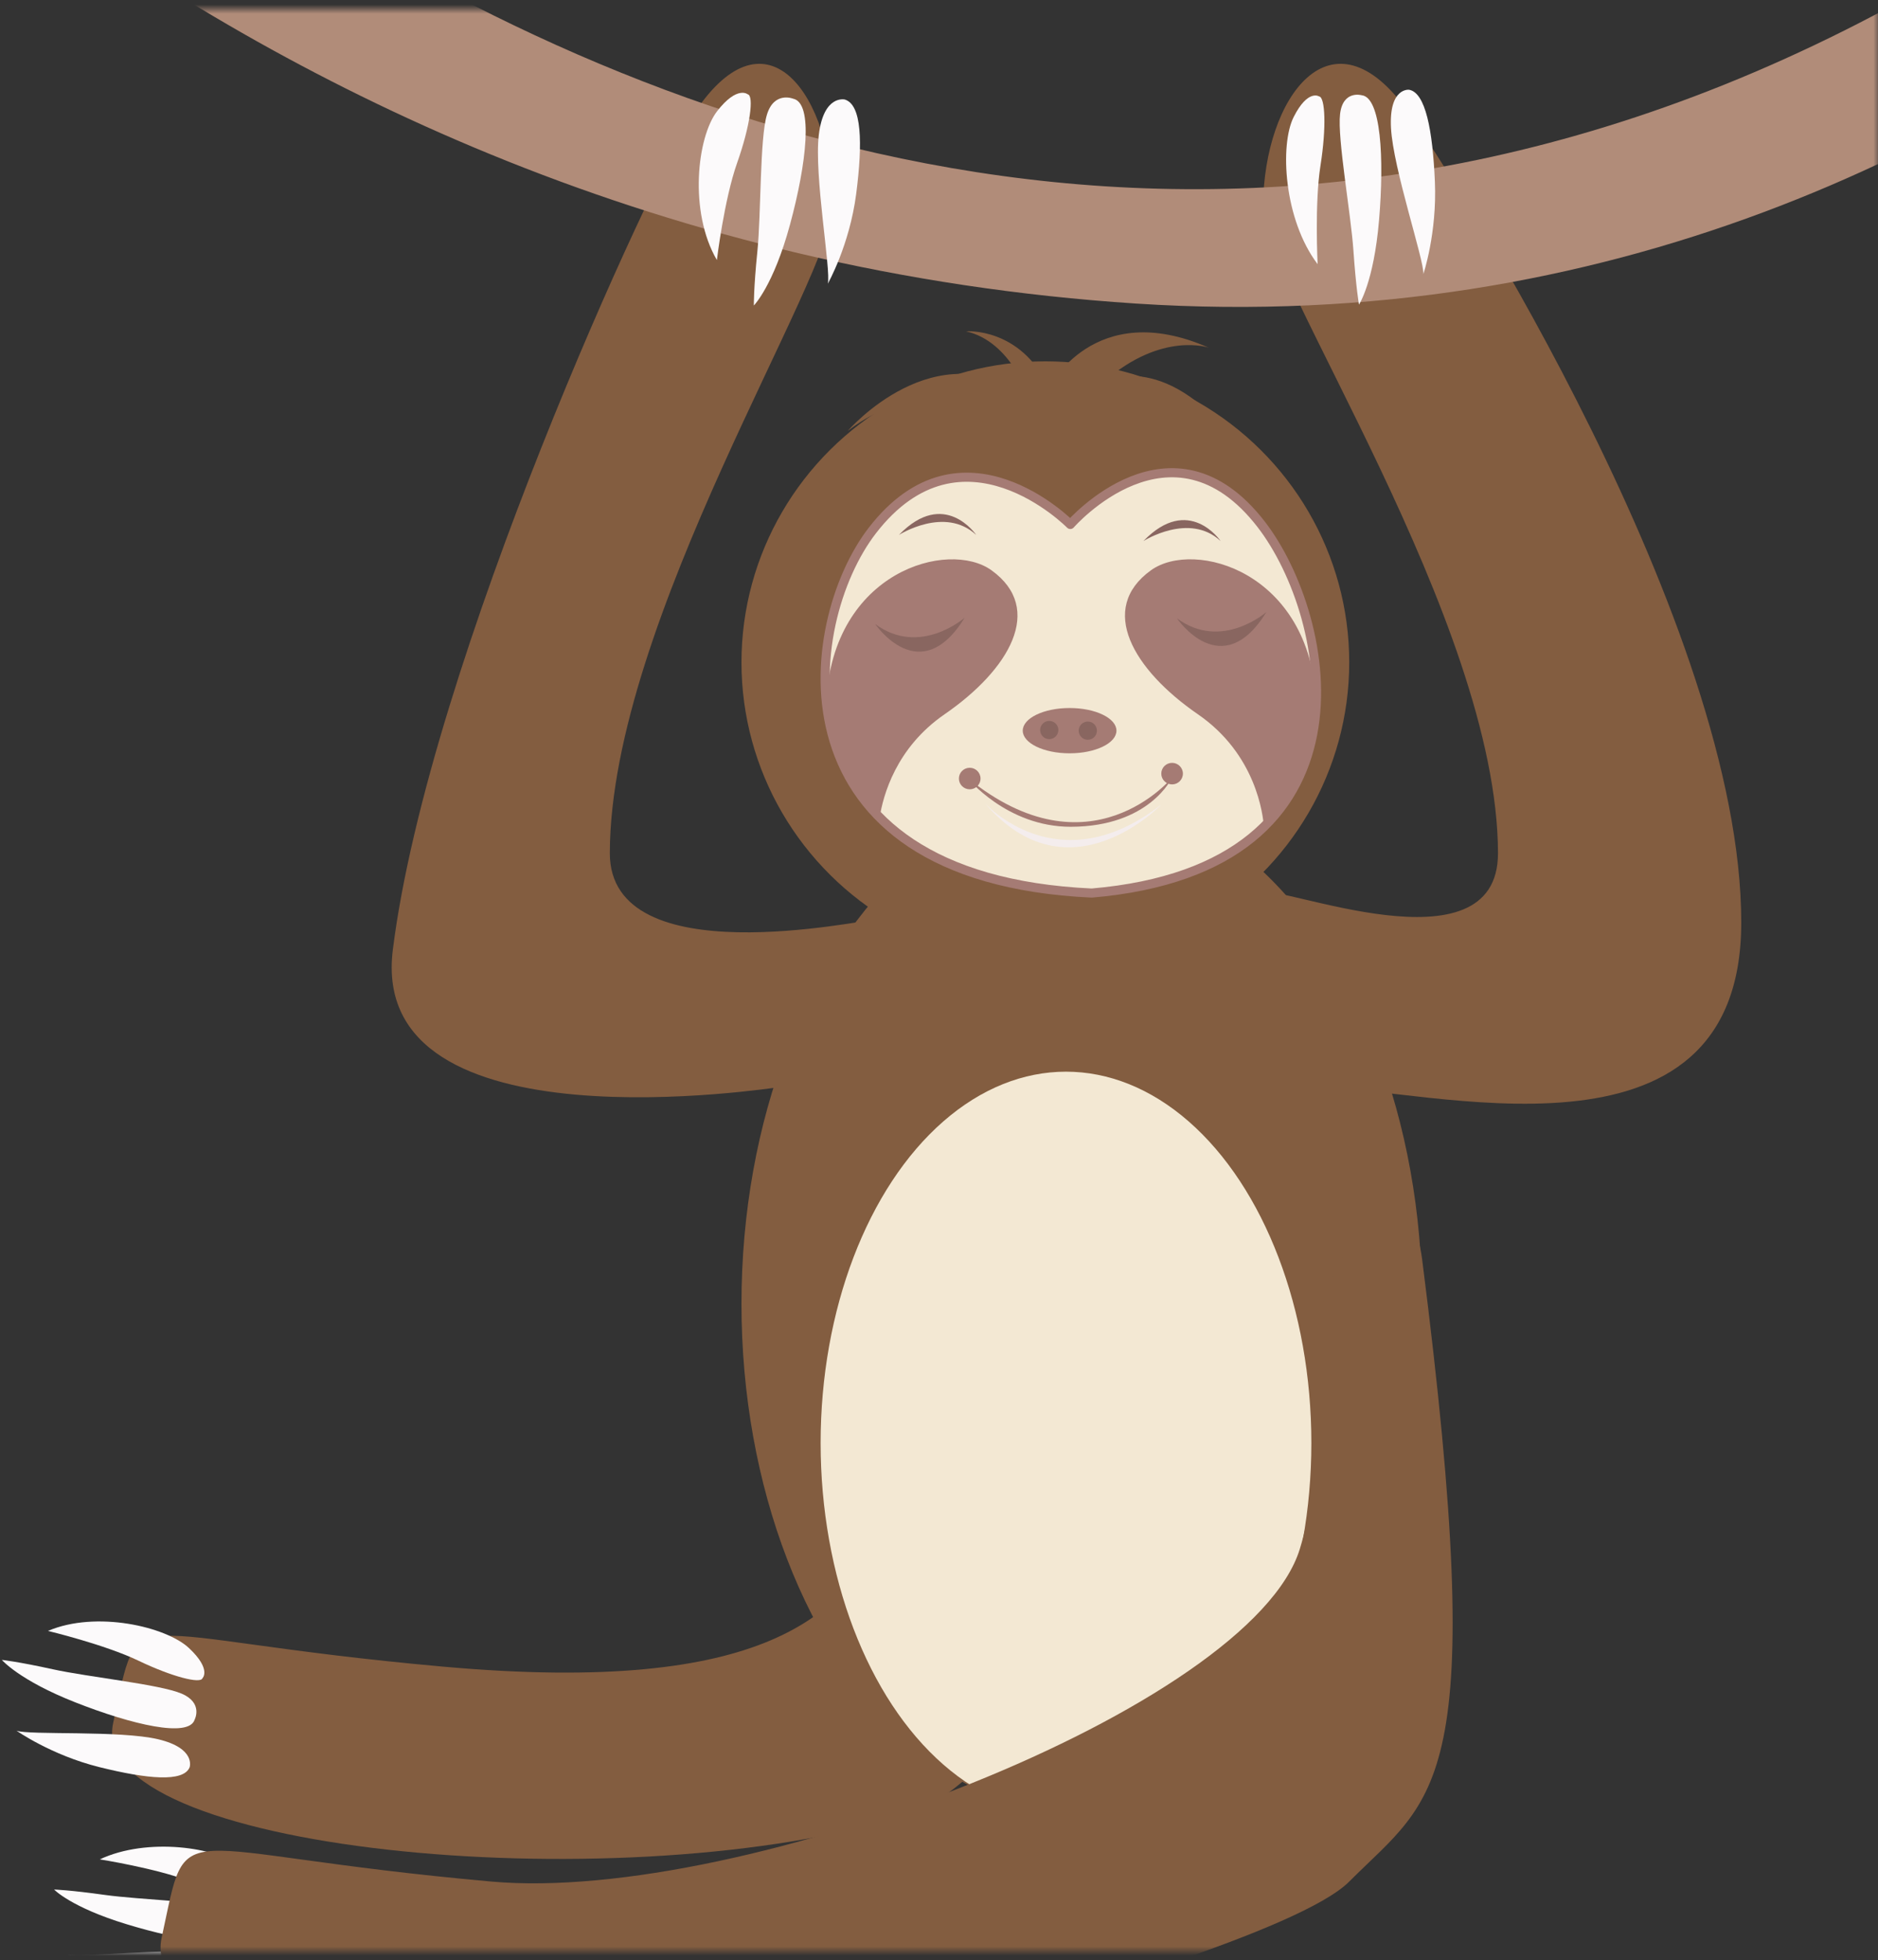 <?xml version="1.0" encoding="UTF-8"?>
<svg width="206px" height="215px" viewBox="0 0 206 215" version="1.1" xmlns="http://www.w3.org/2000/svg" xmlns:xlink="http://www.w3.org/1999/xlink">
    <rect x="0" y="0" width="206" height="215" fill="#333333" stroke="none"/>
    <!-- Generator: Sketch 58 (84663) - https://sketch.com -->
    <title>lhang</title>
    <desc>Created with Sketch.</desc>
    <defs>
        <polygon id="path-1" points="-2.32427051e-14 1 214 1 214 214 -2.31814728e-14 214"></polygon>
    </defs>
    <g id="Page-1" stroke="none" stroke-width="1" fill="none" fill-rule="evenodd">
        <g id="lhang" transform="translate(-8, 0)">
            <mask id="mask-2" fill="white">
                <use xlink:href="#path-1"></use>
            </mask>
            <g id="Mask" transform="translate(107, 107.5) rotate(90) translate(-107, -107.5) "></g>
            <g id="Group" mask="url(#mask-2)">
                <g transform="translate(-28, -49)">
                    <path d="M121.534,168.24 C121.065,168.24 76.303,175.453 79.09,153.176 C83.026,121.718 107.62,68.221 112.204,61.34 C120.207,49.327 127.27,59.711 127.359,71.544 C127.418,79.29 102.948,117.082 102.892,142.561 C102.863,156.005 130.646,149.865 132.043,149.865 C142.679,149.865 132.773,168.24 121.534,168.24 Z" id="Path" fill="#835D40" fill-rule="nonzero"></path>
                    <path d="M217.231,168.24 C205.395,168.24 170.644,178.537 170.644,150.18 C170.644,117.689 202.306,68.221 207.134,61.34 C215.562,49.327 222.999,59.711 223.094,71.544 C223.156,79.29 197.386,117.082 197.327,142.561 C197.296,156.005 221.707,145.793 223.094,146.956 C229.007,151.913 229.067,168.24 217.231,168.24 Z" id="Path" fill="#835D40" fill-rule="nonzero" transform="translate(198.822, 113.031) scale(-1, 1) translate(-198.822, -113.031) "></path>
                    <path d="M22.23,-1.42108547e-14 C22.23,-1.42108547e-14 158.929,156.941 305.928,-1.42108547e-14 L320,-1.42108547e-14 C320,-1.42108547e-14 264.577,89.071 160.648,82.299 C56.721,75.529 5.68434189e-14,0.719 5.68434189e-14,0.719 L22.23,-1.42108547e-14 Z" id="Path" fill="#B18C79" fill-rule="nonzero"></path>
                    <path d="M97.102,277.612 C103.081,272.91 115.449,272.229 120.505,260.453 C133.247,230.78 134.746,172.889 120.494,174.211 C106.242,175.533 111.139,173.185 109.953,209.368 C108.767,245.552 98.568,251.729 90.184,255.484 C81.799,259.239 88.184,259.859 79.901,273.13 C71.618,286.4 89.435,283.64 97.102,277.612 Z" id="Path" fill="#835D40" fill-rule="nonzero" transform="translate(104.192, 228.406) scale(1, -1) rotate(-97) translate(-104.192, -228.406) "></path>
                    <g id="Group-3" stroke-width="1" fill="none" fill-rule="evenodd" transform="translate(117.333, 136)">
                        <ellipse id="Oval" fill="#835D40" fill-rule="nonzero" cx="37.333" cy="56" rx="37.333" ry="56"></ellipse>
                        <ellipse id="Oval" fill="#F3E8D3" fill-rule="nonzero" cx="35.597" cy="71.273" rx="26.915" ry="40.727"></ellipse>
                    </g>
                    <g id="Group" stroke-width="1" fill="none" fill-rule="evenodd" transform="translate(52.856, 258.519) rotate(107) translate(-52.856, -258.519) translate(44.356, 247.019)">
                        <path d="M3.544,1.657 C3.544,1.657 2.325,0.957 1.109,3.917 C-0.108,6.876 1.007,14.483 4.897,18.781 C4.897,18.781 4.026,12.608 4.306,8.681 C4.585,4.751 4.175,1.684 3.544,1.657 Z" id="Path" fill="#FCFAFB" fill-rule="nonzero"></path>
                        <path d="M7.904,1.227 C7.904,1.227 5.93,0.819 5.861,3.319 C5.793,5.816 7.86,13.32 8.468,17.133 C9.072,20.949 9.526,22.608 9.526,22.608 C9.526,22.608 10.853,20.257 10.839,13.855 C10.829,7.452 9.931,1.262 7.904,1.227 Z" id="Path" fill="#FCFAFB" fill-rule="nonzero"></path>
                        <path d="M12.771,0.328 C12.771,0.328 10.657,0.207 11.241,4.349 C11.826,8.492 15.862,17.614 15.896,19.024 C15.896,19.024 16.947,14.779 16.256,9.524 C15.56,4.271 14.492,0.515 12.771,0.328 Z" id="Path" fill="#FCFAFB" fill-rule="nonzero"></path>
                    </g>
                    <path d="M78.838,287.29 C135.731,301.761 136.944,295.895 147.511,287.662 C153.426,283.054 164.474,257.131 169.53,245.355 C182.273,215.682 183.771,157.791 169.519,159.113 C155.268,160.436 160.164,158.087 158.978,194.271 C158.071,221.969 129.88,274.657 111.961,277.836 C104.474,279.164 98.111,277.41 93.27,276.816 C79.93,275.178 66.904,284.254 78.838,287.29 Z" id="Path" fill="#835D40" fill-rule="nonzero" transform="translate(126.899, 227.601) scale(1, -1) rotate(-97) translate(-126.899, -227.601) "></path>
                    <g id="Group" stroke-width="1" fill="none" fill-rule="evenodd" transform="translate(47.333, 235.667) rotate(90) translate(-47.333, -235.667) translate(38.333, 223.667)">
                        <path d="M6.412,1.127 C6.412,1.127 5.456,0.095 3.104,2.6 C0.751,5.106 -1.039,12.786 1.22,18.075 C1.22,18.075 2.707,11.855 4.489,8.137 C6.272,4.419 7.035,1.336 6.412,1.127 Z" id="Path" fill="#FCFAFB" fill-rule="nonzero"></path>
                        <path d="M10.949,1.982 C10.949,1.982 9.124,1.013 8.1,3.408 C7.076,5.802 6.281,13.659 5.429,17.526 C4.579,21.389 4.399,23.127 4.399,23.127 C4.399,23.127 6.629,21.241 9.065,15.047 C11.505,8.853 12.972,2.606 10.949,1.982 Z" id="Path" fill="#FCFAFB" fill-rule="nonzero"></path>
                        <path d="M16.179,2.533 C16.179,2.533 14.103,1.799 13.105,5.975 C12.108,10.149 12.669,20.146 12.164,21.519 C12.164,21.519 14.843,17.723 16.157,12.441 C17.471,7.158 17.835,3.215 16.179,2.533 Z" id="Path" fill="#FCFAFB" fill-rule="nonzero"></path>
                    </g>
                    <g id="Group-2" stroke-width="1" fill="none" fill-rule="evenodd" transform="translate(117.333, 85.333)">
                        <ellipse id="Oval" fill="#835D40" fill-rule="nonzero" cx="33.333" cy="36.317" rx="33.333" ry="33.016"></ellipse>
                        <g id="Group" transform="translate(8.333, 14.857)">
                            <path d="M1.339,28.133 C1.426,28.529 6.949,51.947 25.428,51.115 C43.904,50.284 50.177,36.554 50.177,36.554 L1.339,28.133 Z" id="Path" fill="#835D40" fill-rule="nonzero"></path>
                            <path d="M48.685,6.335 C38.837,-6.43 27.739,6.335 27.739,6.335 C27.739,6.335 15.862,-5.758 6.015,7.007 C-1.823,17.17 -5.335,45.132 30.084,46.765 C62.085,44.042 56.523,16.497 48.685,6.335 Z" id="Path" fill="#F3E8D3" fill-rule="nonzero"></path>
                            <path d="M48.685,6.335 C38.837,-6.43 27.739,6.335 27.739,6.335 C27.739,6.335 15.862,-5.758 6.015,7.007 C-1.823,17.17 -5.335,45.132 30.084,46.765 C62.085,44.042 56.523,16.497 48.685,6.335 Z" id="Path" stroke="#A57B74" stroke-linejoin="round"></path>
                            <path d="M0.972,25.738 C1.429,30.283 3.172,34.79 6.827,38.467 C7.199,36.077 8.606,30.831 13.943,27.157 C21.049,22.262 24.952,15.589 19.099,11.366 C14.378,7.959 1.692,11.456 0.972,25.738 Z" id="Path" fill="#A57B74" fill-rule="nonzero"></path>
                            <path d="M36.579,11.364 C30.725,15.588 34.628,22.261 41.735,27.156 C48.135,31.563 48.883,38.218 48.969,39.503 C52.856,35.697 54.499,30.844 54.717,25.916 C54.098,11.482 41.321,7.944 36.579,11.364 Z" id="Path" fill="#A57B74" fill-rule="nonzero"></path>
                            <path d="M6.337,17.257 C6.337,17.257 11.245,24.517 16.153,16.56 C16.153,16.56 11.245,20.888 6.337,17.257 Z" id="Path" fill="#896660" fill-rule="nonzero"></path>
                            <path d="M39.436,16.632 C39.436,16.632 44.346,23.891 49.255,15.933 C49.256,15.932 44.346,20.259 39.436,16.632 Z" id="Path" fill="#896660" fill-rule="nonzero"></path>
                            <ellipse id="Oval" fill="#F3E8D3" fill-rule="nonzero" cx="28.228" cy="32.856" rx="13.871" ry="10.035"></ellipse>
                            <path d="M16.419,34.099 C16.419,34.099 20.754,39.504 27.786,39.495 C36.447,39.482 38.899,34.099 38.899,34.099 C38.899,34.099 29.884,45.109 16.419,34.099 Z" id="Path" fill="#A57B74" fill-rule="nonzero"></path>
                            <ellipse id="Oval" fill="#A57B74" fill-rule="nonzero" cx="16.703" cy="34.204" rx="1.186" ry="1.181"></ellipse>
                            <ellipse id="Oval" fill="#A57B74" fill-rule="nonzero" cx="38.902" cy="33.665" rx="1.186" ry="1.181"></ellipse>
                            <ellipse id="Oval" fill="#A57B74" fill-rule="nonzero" cx="27.66" cy="28.953" rx="5.139" ry="2.484"></ellipse>
                            <ellipse id="Oval" fill="#896660" fill-rule="nonzero" cx="25.427" cy="28.882" rx="1" ry="1"></ellipse>
                            <ellipse id="Oval" fill="#896660" fill-rule="nonzero" cx="29.657" cy="28.953" rx="1" ry="1"></ellipse>
                            <path d="M18.328,36.865 C18.328,36.865 26.352,45.914 37.716,37.061 C37.716,37.061 27.553,47.734 18.328,36.865 Z" id="Path" fill="#F4EDED" fill-rule="nonzero"></path>
                            <path d="M8.941,7.483 C8.941,7.483 13.976,4.271 17.413,7.483 C17.413,7.483 13.932,2.318 8.941,7.483 Z" id="Path" fill="#896660" fill-rule="nonzero"></path>
                            <path d="M35.756,8.156 C35.756,8.156 40.792,4.944 44.226,8.156 C44.226,8.156 40.748,2.988 35.756,8.156 Z" id="Path" fill="#896660" fill-rule="nonzero"></path>
                        </g>
                        <path d="M24.543,8.764 C24.543,8.764 19.131,5.221 11.667,10.924 C11.667,10.924 21.297,-0.251 31.521,7.292 C31.521,7.292 29.628,1.149 24.638,0.008 C24.638,0.008 30.59,-0.48 33.732,6.199 C33.732,6.199 38.657,-3.738 51.251,1.801 C51.251,1.801 46.142,0.001 39.845,5.462 C39.845,5.462 46.869,1.801 55,13.206 C55,13.206 49.469,5.71 40.202,9.785 C30.936,13.856 24.543,8.764 24.543,8.764 Z" id="Path" fill="#835D40" fill-rule="nonzero"></path>
                    </g>
                    <g id="Group" stroke-width="1" fill="none" fill-rule="evenodd" transform="translate(177, 58.667)">
                        <path d="M3.697,0.911 C3.697,0.911 2.475,0.073 0.915,3.144 C-0.647,6.216 -0.175,14.428 3.533,19.31 C3.533,19.31 3.187,12.649 3.848,8.472 C4.508,4.295 4.361,0.986 3.697,0.911 Z" id="Path" fill="#FCFAFB" fill-rule="nonzero"></path>
                        <path d="M8.343,0.776 C8.343,0.776 6.295,0.194 5.991,2.86 C5.687,5.522 7.172,13.694 7.459,17.816 C7.743,21.937 8.067,23.744 8.067,23.744 C8.067,23.744 9.688,21.331 10.269,14.489 C10.853,7.645 10.481,0.964 8.343,0.776 Z" id="Path" fill="#FCFAFB" fill-rule="nonzero"></path>
                        <path d="M13.569,0.178 C13.569,0.178 11.347,-0.109 11.579,4.361 C11.812,8.831 15.227,18.881 15.131,20.389 C15.131,20.389 16.636,15.934 16.395,10.265 C16.148,4.598 15.369,0.505 13.569,0.178 Z" id="Path" fill="#FCFAFB" fill-rule="nonzero"></path>
                    </g>
                    <g id="Group" stroke-width="1" fill="none" fill-rule="evenodd" transform="translate(112, 58.667)">
                        <path d="M6.024,0.679 C6.024,0.679 4.866,-0.311 2.668,2.522 C0.468,5.357 -0.464,13.542 2.635,18.859 C2.635,18.859 3.432,12.223 4.863,8.179 C6.296,4.134 6.717,0.841 6.024,0.679 Z" id="Path" fill="#FCFAFB" fill-rule="nonzero"></path>
                        <path d="M10.995,1.157 C10.995,1.157 8.915,0.312 8.126,2.908 C7.337,5.503 7.494,13.782 7.078,17.898 C6.661,22.013 6.691,23.843 6.691,23.843 C6.691,23.843 8.841,21.668 10.654,14.975 C12.472,8.282 13.242,1.622 10.995,1.157 Z" id="Path" fill="#FCFAFB" fill-rule="nonzero"></path>
                        <path d="M16.668,1.25 C16.668,1.25 14.35,0.676 13.816,5.126 C13.285,9.578 15.167,19.969 14.804,21.45 C14.804,21.45 17.186,17.239 17.916,11.6 C18.644,5.963 18.529,1.812 16.668,1.25 Z" id="Path" fill="#FCFAFB" fill-rule="nonzero"></path>
                    </g>
                </g>
            </g>
        </g>
    </g>
</svg>
